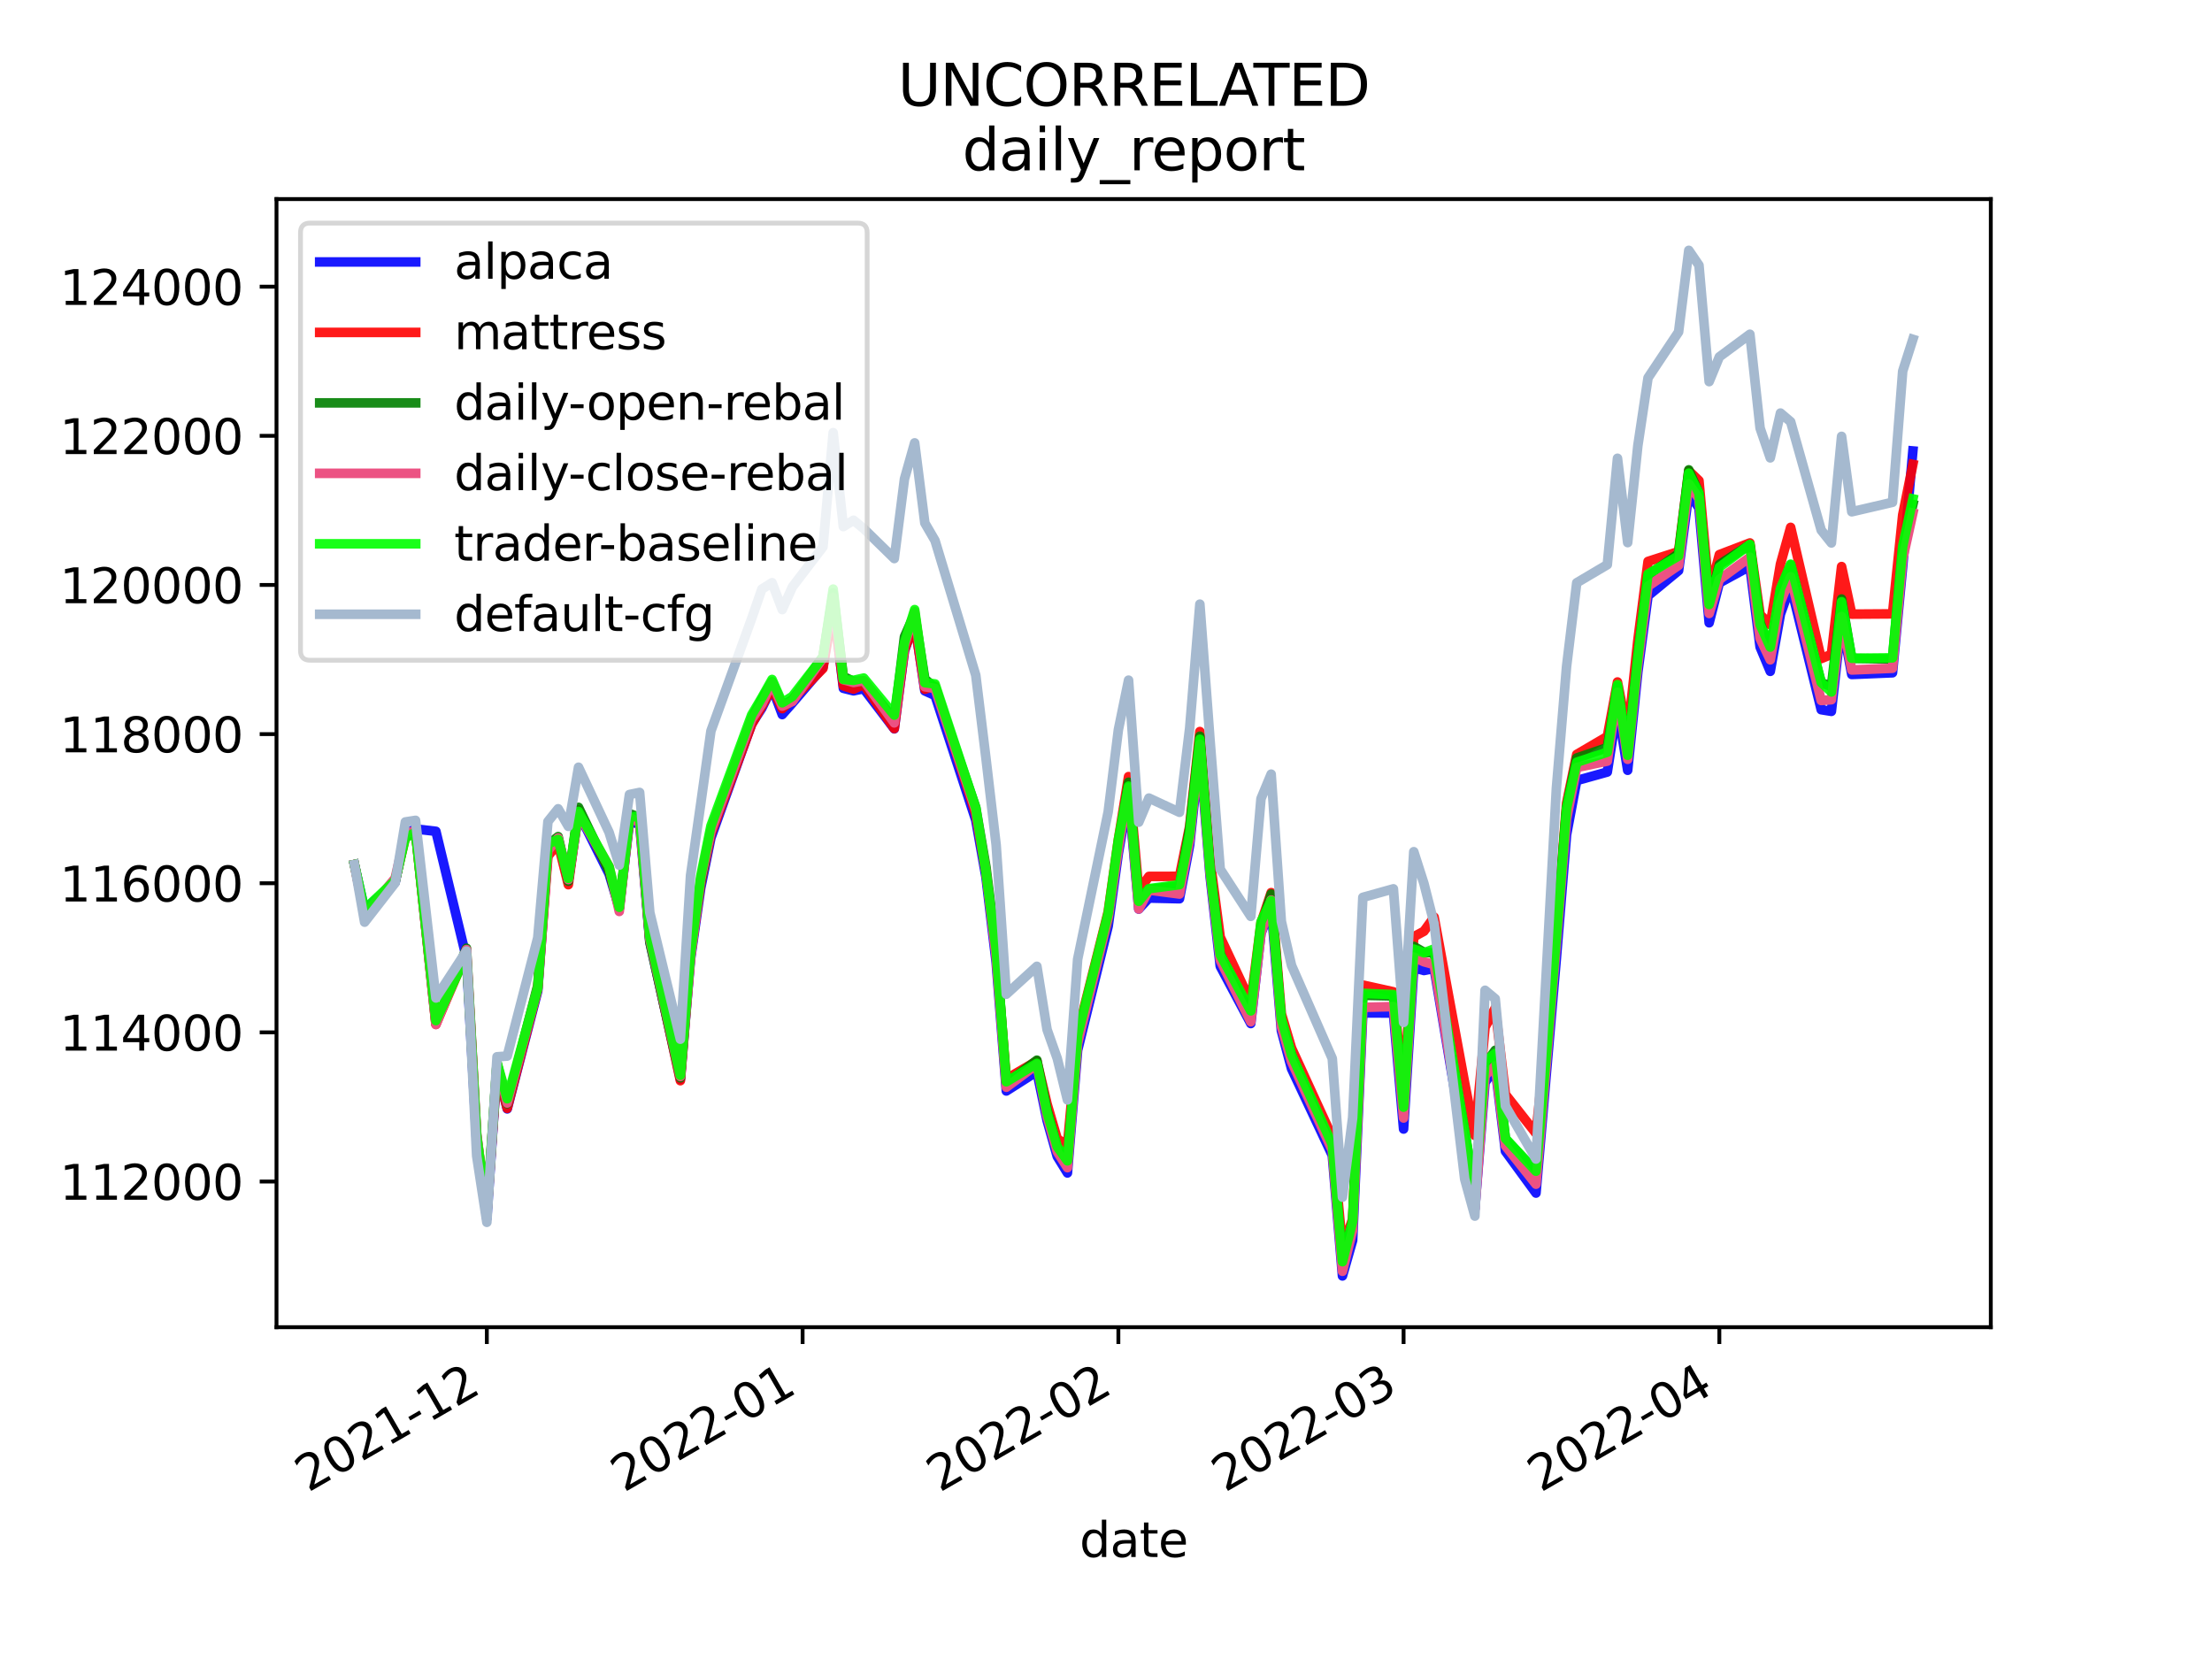 <?xml version="1.0" encoding="utf-8" standalone="no"?>
<!DOCTYPE svg PUBLIC "-//W3C//DTD SVG 1.1//EN"
  "http://www.w3.org/Graphics/SVG/1.1/DTD/svg11.dtd">
<svg height="345.6pt" version="1.1" viewBox="0 0 460.8 345.6" width="460.8pt" xmlns="http://www.w3.org/2000/svg" xmlns:xlink="http://www.w3.org/1999/xlink">
 <defs>
  <style type="text/css">*{stroke-linecap:butt;stroke-linejoin:round;}</style>
 </defs>
 <g id="figure_1">
  <g id="patch_1">
   <path d="M 0 345.6 
L 460.8 345.6 
L 460.8 0 
L 0 0 
z
" style="fill:#ffffff;"/>
  </g>
  <g id="axes_1">
   <g id="patch_2">
    <path d="M 57.6 276.48 
L 414.72 276.48 
L 414.72 41.472 
L 57.6 41.472 
z
" style="fill:#ffffff;"/>
   </g>
   <g id="matplotlib.axis_1">
    <g id="xtick_1">
     <g id="line2d_1">
      <defs>
       <path d="M 0 0 
L 0 3.5 
" id="mfc47f1aab0" style="stroke:#000000;stroke-width:0.8;"/>
      </defs>
      <g>
       <use style="stroke:#000000;stroke-width:0.8;" x="101.418" xlink:href="#mfc47f1aab0" y="276.48"/>
      </g>
     </g>
     <g id="text_1">
      <!-- 2021-12 -->
      <g transform="translate(64.193 310.952)rotate(-30)scale(0.1 -0.1)">
       <defs>
        <path d="M 1228 531 
L 3431 531 
L 3431 0 
L 469 0 
L 469 531 
Q 828 903 1448 1529 
Q 2069 2156 2228 2338 
Q 2531 2678 2651 2914 
Q 2772 3150 2772 3378 
Q 2772 3750 2511 3984 
Q 2250 4219 1831 4219 
Q 1534 4219 1204 4116 
Q 875 4013 500 3803 
L 500 4441 
Q 881 4594 1212 4672 
Q 1544 4750 1819 4750 
Q 2544 4750 2975 4387 
Q 3406 4025 3406 3419 
Q 3406 3131 3298 2873 
Q 3191 2616 2906 2266 
Q 2828 2175 2409 1742 
Q 1991 1309 1228 531 
z
" id="DejaVuSans-32" transform="scale(0.016)"/>
        <path d="M 2034 4250 
Q 1547 4250 1301 3770 
Q 1056 3291 1056 2328 
Q 1056 1369 1301 889 
Q 1547 409 2034 409 
Q 2525 409 2770 889 
Q 3016 1369 3016 2328 
Q 3016 3291 2770 3770 
Q 2525 4250 2034 4250 
z
M 2034 4750 
Q 2819 4750 3233 4129 
Q 3647 3509 3647 2328 
Q 3647 1150 3233 529 
Q 2819 -91 2034 -91 
Q 1250 -91 836 529 
Q 422 1150 422 2328 
Q 422 3509 836 4129 
Q 1250 4750 2034 4750 
z
" id="DejaVuSans-30" transform="scale(0.016)"/>
        <path d="M 794 531 
L 1825 531 
L 1825 4091 
L 703 3866 
L 703 4441 
L 1819 4666 
L 2450 4666 
L 2450 531 
L 3481 531 
L 3481 0 
L 794 0 
L 794 531 
z
" id="DejaVuSans-31" transform="scale(0.016)"/>
        <path d="M 313 2009 
L 1997 2009 
L 1997 1497 
L 313 1497 
L 313 2009 
z
" id="DejaVuSans-2d" transform="scale(0.016)"/>
       </defs>
       <use xlink:href="#DejaVuSans-32"/>
       <use x="63.623" xlink:href="#DejaVuSans-30"/>
       <use x="127.246" xlink:href="#DejaVuSans-32"/>
       <use x="190.869" xlink:href="#DejaVuSans-31"/>
       <use x="254.492" xlink:href="#DejaVuSans-2d"/>
       <use x="290.576" xlink:href="#DejaVuSans-31"/>
       <use x="354.199" xlink:href="#DejaVuSans-32"/>
      </g>
     </g>
    </g>
    <g id="xtick_2">
     <g id="line2d_2">
      <g>
       <use style="stroke:#000000;stroke-width:0.8;" x="167.197" xlink:href="#mfc47f1aab0" y="276.48"/>
      </g>
     </g>
     <g id="text_2">
      <!-- 2022-01 -->
      <g transform="translate(129.973 310.952)rotate(-30)scale(0.1 -0.1)">
       <use xlink:href="#DejaVuSans-32"/>
       <use x="63.623" xlink:href="#DejaVuSans-30"/>
       <use x="127.246" xlink:href="#DejaVuSans-32"/>
       <use x="190.869" xlink:href="#DejaVuSans-32"/>
       <use x="254.492" xlink:href="#DejaVuSans-2d"/>
       <use x="290.576" xlink:href="#DejaVuSans-30"/>
       <use x="354.199" xlink:href="#DejaVuSans-31"/>
      </g>
     </g>
    </g>
    <g id="xtick_3">
     <g id="line2d_3">
      <g>
       <use style="stroke:#000000;stroke-width:0.8;" x="232.977" xlink:href="#mfc47f1aab0" y="276.48"/>
      </g>
     </g>
     <g id="text_3">
      <!-- 2022-02 -->
      <g transform="translate(195.752 310.952)rotate(-30)scale(0.1 -0.1)">
       <use xlink:href="#DejaVuSans-32"/>
       <use x="63.623" xlink:href="#DejaVuSans-30"/>
       <use x="127.246" xlink:href="#DejaVuSans-32"/>
       <use x="190.869" xlink:href="#DejaVuSans-32"/>
       <use x="254.492" xlink:href="#DejaVuSans-2d"/>
       <use x="290.576" xlink:href="#DejaVuSans-30"/>
       <use x="354.199" xlink:href="#DejaVuSans-32"/>
      </g>
     </g>
    </g>
    <g id="xtick_4">
     <g id="line2d_4">
      <g>
       <use style="stroke:#000000;stroke-width:0.8;" x="292.391" xlink:href="#mfc47f1aab0" y="276.48"/>
      </g>
     </g>
     <g id="text_4">
      <!-- 2022-03 -->
      <g transform="translate(255.166 310.952)rotate(-30)scale(0.1 -0.1)">
       <defs>
        <path d="M 2597 2516 
Q 3050 2419 3304 2112 
Q 3559 1806 3559 1356 
Q 3559 666 3084 287 
Q 2609 -91 1734 -91 
Q 1441 -91 1130 -33 
Q 819 25 488 141 
L 488 750 
Q 750 597 1062 519 
Q 1375 441 1716 441 
Q 2309 441 2620 675 
Q 2931 909 2931 1356 
Q 2931 1769 2642 2001 
Q 2353 2234 1838 2234 
L 1294 2234 
L 1294 2753 
L 1863 2753 
Q 2328 2753 2575 2939 
Q 2822 3125 2822 3475 
Q 2822 3834 2567 4026 
Q 2313 4219 1838 4219 
Q 1578 4219 1281 4162 
Q 984 4106 628 3988 
L 628 4550 
Q 988 4650 1302 4700 
Q 1616 4750 1894 4750 
Q 2613 4750 3031 4423 
Q 3450 4097 3450 3541 
Q 3450 3153 3228 2886 
Q 3006 2619 2597 2516 
z
" id="DejaVuSans-33" transform="scale(0.016)"/>
       </defs>
       <use xlink:href="#DejaVuSans-32"/>
       <use x="63.623" xlink:href="#DejaVuSans-30"/>
       <use x="127.246" xlink:href="#DejaVuSans-32"/>
       <use x="190.869" xlink:href="#DejaVuSans-32"/>
       <use x="254.492" xlink:href="#DejaVuSans-2d"/>
       <use x="290.576" xlink:href="#DejaVuSans-30"/>
       <use x="354.199" xlink:href="#DejaVuSans-33"/>
      </g>
     </g>
    </g>
    <g id="xtick_5">
     <g id="line2d_5">
      <g>
       <use style="stroke:#000000;stroke-width:0.8;" x="358.171" xlink:href="#mfc47f1aab0" y="276.48"/>
      </g>
     </g>
     <g id="text_5">
      <!-- 2022-04 -->
      <g transform="translate(320.946 310.952)rotate(-30)scale(0.1 -0.1)">
       <defs>
        <path d="M 2419 4116 
L 825 1625 
L 2419 1625 
L 2419 4116 
z
M 2253 4666 
L 3047 4666 
L 3047 1625 
L 3713 1625 
L 3713 1100 
L 3047 1100 
L 3047 0 
L 2419 0 
L 2419 1100 
L 313 1100 
L 313 1709 
L 2253 4666 
z
" id="DejaVuSans-34" transform="scale(0.016)"/>
       </defs>
       <use xlink:href="#DejaVuSans-32"/>
       <use x="63.623" xlink:href="#DejaVuSans-30"/>
       <use x="127.246" xlink:href="#DejaVuSans-32"/>
       <use x="190.869" xlink:href="#DejaVuSans-32"/>
       <use x="254.492" xlink:href="#DejaVuSans-2d"/>
       <use x="290.576" xlink:href="#DejaVuSans-30"/>
       <use x="354.199" xlink:href="#DejaVuSans-34"/>
      </g>
     </g>
    </g>
    <g id="text_6">
     <!-- date -->
     <g transform="translate(224.885 324.351)scale(0.1 -0.1)">
      <defs>
       <path d="M 2906 2969 
L 2906 4863 
L 3481 4863 
L 3481 0 
L 2906 0 
L 2906 525 
Q 2725 213 2448 61 
Q 2172 -91 1784 -91 
Q 1150 -91 751 415 
Q 353 922 353 1747 
Q 353 2572 751 3078 
Q 1150 3584 1784 3584 
Q 2172 3584 2448 3432 
Q 2725 3281 2906 2969 
z
M 947 1747 
Q 947 1113 1208 752 
Q 1469 391 1925 391 
Q 2381 391 2643 752 
Q 2906 1113 2906 1747 
Q 2906 2381 2643 2742 
Q 2381 3103 1925 3103 
Q 1469 3103 1208 2742 
Q 947 2381 947 1747 
z
" id="DejaVuSans-64" transform="scale(0.016)"/>
       <path d="M 2194 1759 
Q 1497 1759 1228 1600 
Q 959 1441 959 1056 
Q 959 750 1161 570 
Q 1363 391 1709 391 
Q 2188 391 2477 730 
Q 2766 1069 2766 1631 
L 2766 1759 
L 2194 1759 
z
M 3341 1997 
L 3341 0 
L 2766 0 
L 2766 531 
Q 2569 213 2275 61 
Q 1981 -91 1556 -91 
Q 1019 -91 701 211 
Q 384 513 384 1019 
Q 384 1609 779 1909 
Q 1175 2209 1959 2209 
L 2766 2209 
L 2766 2266 
Q 2766 2663 2505 2880 
Q 2244 3097 1772 3097 
Q 1472 3097 1187 3025 
Q 903 2953 641 2809 
L 641 3341 
Q 956 3463 1253 3523 
Q 1550 3584 1831 3584 
Q 2591 3584 2966 3190 
Q 3341 2797 3341 1997 
z
" id="DejaVuSans-61" transform="scale(0.016)"/>
       <path d="M 1172 4494 
L 1172 3500 
L 2356 3500 
L 2356 3053 
L 1172 3053 
L 1172 1153 
Q 1172 725 1289 603 
Q 1406 481 1766 481 
L 2356 481 
L 2356 0 
L 1766 0 
Q 1100 0 847 248 
Q 594 497 594 1153 
L 594 3053 
L 172 3053 
L 172 3500 
L 594 3500 
L 594 4494 
L 1172 4494 
z
" id="DejaVuSans-74" transform="scale(0.016)"/>
       <path d="M 3597 1894 
L 3597 1613 
L 953 1613 
Q 991 1019 1311 708 
Q 1631 397 2203 397 
Q 2534 397 2845 478 
Q 3156 559 3463 722 
L 3463 178 
Q 3153 47 2828 -22 
Q 2503 -91 2169 -91 
Q 1331 -91 842 396 
Q 353 884 353 1716 
Q 353 2575 817 3079 
Q 1281 3584 2069 3584 
Q 2775 3584 3186 3129 
Q 3597 2675 3597 1894 
z
M 3022 2063 
Q 3016 2534 2758 2815 
Q 2500 3097 2075 3097 
Q 1594 3097 1305 2825 
Q 1016 2553 972 2059 
L 3022 2063 
z
" id="DejaVuSans-65" transform="scale(0.016)"/>
      </defs>
      <use xlink:href="#DejaVuSans-64"/>
      <use x="63.477" xlink:href="#DejaVuSans-61"/>
      <use x="124.756" xlink:href="#DejaVuSans-74"/>
      <use x="163.965" xlink:href="#DejaVuSans-65"/>
     </g>
    </g>
   </g>
   <g id="matplotlib.axis_2">
    <g id="ytick_1">
     <g id="line2d_6">
      <defs>
       <path d="M 0 0 
L -3.5 0 
" id="md9cddcbecc" style="stroke:#000000;stroke-width:0.8;"/>
      </defs>
      <g>
       <use style="stroke:#000000;stroke-width:0.8;" x="57.6" xlink:href="#md9cddcbecc" y="246.131"/>
      </g>
     </g>
     <g id="text_7">
      <!-- 112000 -->
      <g transform="translate(12.425 249.931)scale(0.1 -0.1)">
       <use xlink:href="#DejaVuSans-31"/>
       <use x="63.623" xlink:href="#DejaVuSans-31"/>
       <use x="127.246" xlink:href="#DejaVuSans-32"/>
       <use x="190.869" xlink:href="#DejaVuSans-30"/>
       <use x="254.492" xlink:href="#DejaVuSans-30"/>
       <use x="318.115" xlink:href="#DejaVuSans-30"/>
      </g>
     </g>
    </g>
    <g id="ytick_2">
     <g id="line2d_7">
      <g>
       <use style="stroke:#000000;stroke-width:0.8;" x="57.6" xlink:href="#md9cddcbecc" y="215.063"/>
      </g>
     </g>
     <g id="text_8">
      <!-- 114000 -->
      <g transform="translate(12.425 218.862)scale(0.1 -0.1)">
       <use xlink:href="#DejaVuSans-31"/>
       <use x="63.623" xlink:href="#DejaVuSans-31"/>
       <use x="127.246" xlink:href="#DejaVuSans-34"/>
       <use x="190.869" xlink:href="#DejaVuSans-30"/>
       <use x="254.492" xlink:href="#DejaVuSans-30"/>
       <use x="318.115" xlink:href="#DejaVuSans-30"/>
      </g>
     </g>
    </g>
    <g id="ytick_3">
     <g id="line2d_8">
      <g>
       <use style="stroke:#000000;stroke-width:0.8;" x="57.6" xlink:href="#md9cddcbecc" y="183.994"/>
      </g>
     </g>
     <g id="text_9">
      <!-- 116000 -->
      <g transform="translate(12.425 187.794)scale(0.1 -0.1)">
       <defs>
        <path d="M 2113 2584 
Q 1688 2584 1439 2293 
Q 1191 2003 1191 1497 
Q 1191 994 1439 701 
Q 1688 409 2113 409 
Q 2538 409 2786 701 
Q 3034 994 3034 1497 
Q 3034 2003 2786 2293 
Q 2538 2584 2113 2584 
z
M 3366 4563 
L 3366 3988 
Q 3128 4100 2886 4159 
Q 2644 4219 2406 4219 
Q 1781 4219 1451 3797 
Q 1122 3375 1075 2522 
Q 1259 2794 1537 2939 
Q 1816 3084 2150 3084 
Q 2853 3084 3261 2657 
Q 3669 2231 3669 1497 
Q 3669 778 3244 343 
Q 2819 -91 2113 -91 
Q 1303 -91 875 529 
Q 447 1150 447 2328 
Q 447 3434 972 4092 
Q 1497 4750 2381 4750 
Q 2619 4750 2861 4703 
Q 3103 4656 3366 4563 
z
" id="DejaVuSans-36" transform="scale(0.016)"/>
       </defs>
       <use xlink:href="#DejaVuSans-31"/>
       <use x="63.623" xlink:href="#DejaVuSans-31"/>
       <use x="127.246" xlink:href="#DejaVuSans-36"/>
       <use x="190.869" xlink:href="#DejaVuSans-30"/>
       <use x="254.492" xlink:href="#DejaVuSans-30"/>
       <use x="318.115" xlink:href="#DejaVuSans-30"/>
      </g>
     </g>
    </g>
    <g id="ytick_4">
     <g id="line2d_9">
      <g>
       <use style="stroke:#000000;stroke-width:0.8;" x="57.6" xlink:href="#md9cddcbecc" y="152.926"/>
      </g>
     </g>
     <g id="text_10">
      <!-- 118000 -->
      <g transform="translate(12.425 156.725)scale(0.1 -0.1)">
       <defs>
        <path d="M 2034 2216 
Q 1584 2216 1326 1975 
Q 1069 1734 1069 1313 
Q 1069 891 1326 650 
Q 1584 409 2034 409 
Q 2484 409 2743 651 
Q 3003 894 3003 1313 
Q 3003 1734 2745 1975 
Q 2488 2216 2034 2216 
z
M 1403 2484 
Q 997 2584 770 2862 
Q 544 3141 544 3541 
Q 544 4100 942 4425 
Q 1341 4750 2034 4750 
Q 2731 4750 3128 4425 
Q 3525 4100 3525 3541 
Q 3525 3141 3298 2862 
Q 3072 2584 2669 2484 
Q 3125 2378 3379 2068 
Q 3634 1759 3634 1313 
Q 3634 634 3220 271 
Q 2806 -91 2034 -91 
Q 1263 -91 848 271 
Q 434 634 434 1313 
Q 434 1759 690 2068 
Q 947 2378 1403 2484 
z
M 1172 3481 
Q 1172 3119 1398 2916 
Q 1625 2713 2034 2713 
Q 2441 2713 2670 2916 
Q 2900 3119 2900 3481 
Q 2900 3844 2670 4047 
Q 2441 4250 2034 4250 
Q 1625 4250 1398 4047 
Q 1172 3844 1172 3481 
z
" id="DejaVuSans-38" transform="scale(0.016)"/>
       </defs>
       <use xlink:href="#DejaVuSans-31"/>
       <use x="63.623" xlink:href="#DejaVuSans-31"/>
       <use x="127.246" xlink:href="#DejaVuSans-38"/>
       <use x="190.869" xlink:href="#DejaVuSans-30"/>
       <use x="254.492" xlink:href="#DejaVuSans-30"/>
       <use x="318.115" xlink:href="#DejaVuSans-30"/>
      </g>
     </g>
    </g>
    <g id="ytick_5">
     <g id="line2d_10">
      <g>
       <use style="stroke:#000000;stroke-width:0.8;" x="57.6" xlink:href="#md9cddcbecc" y="121.857"/>
      </g>
     </g>
     <g id="text_11">
      <!-- 120000 -->
      <g transform="translate(12.425 125.657)scale(0.1 -0.1)">
       <use xlink:href="#DejaVuSans-31"/>
       <use x="63.623" xlink:href="#DejaVuSans-32"/>
       <use x="127.246" xlink:href="#DejaVuSans-30"/>
       <use x="190.869" xlink:href="#DejaVuSans-30"/>
       <use x="254.492" xlink:href="#DejaVuSans-30"/>
       <use x="318.115" xlink:href="#DejaVuSans-30"/>
      </g>
     </g>
    </g>
    <g id="ytick_6">
     <g id="line2d_11">
      <g>
       <use style="stroke:#000000;stroke-width:0.8;" x="57.6" xlink:href="#md9cddcbecc" y="90.789"/>
      </g>
     </g>
     <g id="text_12">
      <!-- 122000 -->
      <g transform="translate(12.425 94.588)scale(0.1 -0.1)">
       <use xlink:href="#DejaVuSans-31"/>
       <use x="63.623" xlink:href="#DejaVuSans-32"/>
       <use x="127.246" xlink:href="#DejaVuSans-32"/>
       <use x="190.869" xlink:href="#DejaVuSans-30"/>
       <use x="254.492" xlink:href="#DejaVuSans-30"/>
       <use x="318.115" xlink:href="#DejaVuSans-30"/>
      </g>
     </g>
    </g>
    <g id="ytick_7">
     <g id="line2d_12">
      <g>
       <use style="stroke:#000000;stroke-width:0.8;" x="57.6" xlink:href="#md9cddcbecc" y="59.72"/>
      </g>
     </g>
     <g id="text_13">
      <!-- 124000 -->
      <g transform="translate(12.425 63.52)scale(0.1 -0.1)">
       <use xlink:href="#DejaVuSans-31"/>
       <use x="63.623" xlink:href="#DejaVuSans-32"/>
       <use x="127.246" xlink:href="#DejaVuSans-34"/>
       <use x="190.869" xlink:href="#DejaVuSans-30"/>
       <use x="254.492" xlink:href="#DejaVuSans-30"/>
       <use x="318.115" xlink:href="#DejaVuSans-30"/>
      </g>
     </g>
    </g>
   </g>
   <g id="line2d_13">
    <path clip-path="url(#p854bc82c98)" d="M 73.833 180.102 
L 75.955 189.51 
L 82.32 183.78 
L 84.442 173.585 
L 86.564 172.694 
L 90.808 173.178 
L 97.174 199.603 
L 99.296 237.877 
L 101.418 253.833 
L 103.54 222.543 
L 105.662 230.999 
L 112.027 206.425 
L 114.149 177.246 
L 116.271 174.689 
L 118.393 183.614 
L 120.515 169.351 
L 126.881 182.047 
L 129.003 189.21 
L 131.125 171.289 
L 133.247 171.59 
L 135.369 196.164 
L 141.734 224.833 
L 143.856 199.79 
L 145.978 184.961 
L 148.1 174.535 
L 156.588 150.809 
L 158.71 147.516 
L 160.832 143.182 
L 162.954 148.856 
L 165.076 146.454 
L 171.441 139 
L 173.563 125.157 
L 175.685 143.382 
L 177.807 143.909 
L 179.929 143.478 
L 186.295 151.828 
L 188.417 135.595 
L 190.539 129.54 
L 192.661 143.915 
L 194.782 144.886 
L 203.27 170.846 
L 205.392 182.718 
L 207.514 200.453 
L 209.636 227.27 
L 216.002 223.224 
L 218.124 233.411 
L 220.246 240.914 
L 222.367 244.347 
L 224.489 218.785 
L 230.855 192.93 
L 232.977 177.757 
L 235.099 165.61 
L 237.221 189.373 
L 239.343 187.078 
L 245.709 187.225 
L 247.831 176.02 
L 249.953 156.036 
L 252.074 182.52 
L 254.196 201.284 
L 260.562 213.219 
L 262.684 194.449 
L 264.806 188.973 
L 266.928 214.687 
L 269.05 222.633 
L 277.538 240.677 
L 279.659 265.798 
L 281.781 258.389 
L 283.903 211.011 
L 290.269 211.031 
L 292.391 235.196 
L 294.513 201.593 
L 296.635 202.174 
L 298.757 201.722 
L 305.123 239.66 
L 307.244 251.779 
L 309.366 225.5 
L 311.488 222.428 
L 313.61 239.821 
L 319.976 248.535 
L 322.098 223.999 
L 324.22 199.641 
L 326.342 173.894 
L 328.464 162.6 
L 334.83 160.826 
L 336.951 147.295 
L 339.073 160.462 
L 341.195 139.959 
L 343.317 124.115 
L 349.683 118.863 
L 351.805 102.692 
L 353.927 105.831 
L 356.049 129.739 
L 358.171 121.428 
L 364.536 117.961 
L 366.658 134.785 
L 368.78 139.853 
L 370.902 127.924 
L 373.024 121.957 
L 379.39 147.844 
L 381.512 148.187 
L 383.634 129.176 
L 385.756 140.506 
L 394.243 140.149 
L 396.365 117.936 
L 398.487 93.942 
" style="fill:none;stroke:#0000ff;stroke-linecap:square;stroke-opacity:0.9;stroke-width:2;"/>
   </g>
   <g id="line2d_14">
    <path clip-path="url(#p854bc82c98)" d="M 73.833 180.102 
L 75.955 190.331 
L 82.32 183.563 
L 84.442 174.476 
L 86.564 173.333 
L 90.808 213.402 
L 97.174 198.49 
L 99.296 236.826 
L 101.418 252.801 
L 103.54 222.757 
L 105.662 230.882 
L 112.027 206.003 
L 114.149 178.343 
L 116.271 175.725 
L 118.393 184.299 
L 120.515 168.722 
L 126.881 181.272 
L 129.003 189.128 
L 131.125 170.904 
L 133.247 170.302 
L 135.369 195.746 
L 141.734 225.126 
L 143.856 199.173 
L 145.978 184.103 
L 148.1 173.782 
L 156.588 150.928 
L 158.71 147.13 
L 160.832 143.256 
L 162.954 147.619 
L 165.076 145.66 
L 171.441 139.262 
L 173.563 126.373 
L 175.685 142.866 
L 177.807 143.545 
L 179.929 142.587 
L 186.295 151.772 
L 188.417 135.36 
L 190.539 129.906 
L 192.661 143.581 
L 194.782 142.915 
L 203.27 169.609 
L 205.392 181.657 
L 207.514 198.682 
L 209.636 224.754 
L 216.002 221.038 
L 218.124 229.966 
L 220.246 237.227 
L 222.367 238.661 
L 224.489 215.284 
L 230.855 189.935 
L 232.977 174.908 
L 235.099 161.778 
L 237.221 185.558 
L 239.343 182.572 
L 245.709 182.557 
L 247.831 172.115 
L 249.953 152.398 
L 252.074 179.126 
L 254.196 195.219 
L 260.562 208.798 
L 262.684 192.304 
L 264.806 185.95 
L 266.928 211.181 
L 269.05 218.34 
L 277.538 236.874 
L 279.659 259.962 
L 281.781 253.968 
L 283.903 205.203 
L 290.269 206.609 
L 292.391 228.068 
L 294.513 195.144 
L 296.635 193.996 
L 298.757 191.06 
L 305.123 225.629 
L 307.244 236.544 
L 309.366 213.985 
L 311.488 209.994 
L 313.61 227.995 
L 319.976 236.094 
L 322.098 216.263 
L 324.22 194.357 
L 326.342 167.372 
L 328.464 157.158 
L 334.83 153.429 
L 336.951 142.069 
L 339.073 153.021 
L 341.195 133.365 
L 343.317 116.956 
L 349.683 114.904 
L 351.805 98.091 
L 353.927 100.131 
L 356.049 123.621 
L 358.171 115.538 
L 364.536 113.107 
L 366.658 128.041 
L 368.78 130.137 
L 370.902 117.507 
L 373.024 109.861 
L 379.39 137.193 
L 381.512 136.319 
L 383.634 118.023 
L 385.756 127.934 
L 394.243 127.877 
L 396.365 107.283 
L 398.487 96.749 
" style="fill:none;stroke:#ff0000;stroke-linecap:square;stroke-opacity:0.9;stroke-width:2;"/>
   </g>
   <g id="line2d_15">
    <path clip-path="url(#p854bc82c98)" d="M 73.833 180.102 
L 75.955 190.334 
L 82.32 183.678 
L 84.442 173.982 
L 86.564 173.29 
L 90.808 213.158 
L 97.174 197.532 
L 99.296 236.292 
L 101.418 252.984 
L 103.54 221.503 
L 105.662 229.899 
L 112.027 205.267 
L 114.149 175.931 
L 116.271 174.282 
L 118.393 183.552 
L 120.515 168.186 
L 126.881 181.41 
L 129.003 189.209 
L 131.125 169.492 
L 133.247 170.271 
L 135.369 196.252 
L 141.734 224.504 
L 143.856 198.032 
L 145.978 183.723 
L 148.1 173.077 
L 156.588 149.726 
L 158.71 145.587 
L 160.832 142.052 
L 162.954 146.85 
L 165.076 145.863 
L 171.441 136.778 
L 173.563 123.515 
L 175.685 140.93 
L 177.807 141.942 
L 179.929 141.872 
L 186.295 149.944 
L 188.417 132.648 
L 190.539 127.856 
L 192.661 141.46 
L 194.782 143.21 
L 203.27 168.216 
L 205.392 180.594 
L 207.514 197.532 
L 209.636 225.709 
L 216.002 220.856 
L 218.124 231.234 
L 220.246 239.103 
L 222.367 242.299 
L 224.489 216.83 
L 230.855 191.345 
L 232.977 175.956 
L 235.099 162.955 
L 237.221 187.663 
L 239.343 185.273 
L 245.709 184.551 
L 247.831 172.529 
L 249.953 153.363 
L 252.074 180.563 
L 254.196 198.735 
L 260.562 211.461 
L 262.684 193.081 
L 264.806 186.247 
L 266.928 212.708 
L 269.05 219.754 
L 277.538 239.157 
L 279.659 263.299 
L 281.781 254.264 
L 283.903 207.338 
L 290.269 207.473 
L 292.391 231.604 
L 294.513 197.146 
L 296.635 198.378 
L 298.757 198.521 
L 305.123 235.633 
L 307.244 248.442 
L 309.366 221.708 
L 311.488 218.793 
L 313.61 237.257 
L 319.976 244.079 
L 322.098 219.238 
L 324.22 194.519 
L 326.342 168.23 
L 328.464 157.908 
L 334.83 155.728 
L 336.951 142.983 
L 339.073 157.109 
L 341.195 136.563 
L 343.317 119.843 
L 349.683 115.323 
L 351.805 97.88 
L 353.927 102.721 
L 356.049 126.023 
L 358.171 117.594 
L 364.536 113.459 
L 366.658 129.697 
L 368.78 135.338 
L 370.902 122.888 
L 373.024 117.658 
L 379.39 142.188 
L 381.512 143.036 
L 383.634 124.78 
L 385.756 137.151 
L 394.243 137.284 
L 396.365 114.22 
L 398.487 105.091 
" style="fill:none;stroke:#008000;stroke-linecap:square;stroke-opacity:0.9;stroke-width:2;"/>
   </g>
   <g id="line2d_16">
    <path clip-path="url(#p854bc82c98)" d="M 73.833 180.102 
L 75.955 190.659 
L 82.32 182.929 
L 84.442 173.753 
L 86.564 172.969 
L 90.808 213.418 
L 97.174 197.817 
L 99.296 236.204 
L 101.418 252.63 
L 103.54 221.527 
L 105.662 229.774 
L 112.027 205.83 
L 114.149 177.217 
L 116.271 174.566 
L 118.393 183.228 
L 120.515 169.501 
L 126.881 180.487 
L 129.003 189.871 
L 131.125 170.273 
L 133.247 171.381 
L 135.369 195.586 
L 141.734 224.25 
L 143.856 199.469 
L 145.978 183.173 
L 148.1 173.248 
L 156.588 149.855 
L 158.71 146.664 
L 160.832 142.232 
L 162.954 147.101 
L 165.076 146.114 
L 171.441 137.088 
L 173.563 124.469 
L 175.685 141.583 
L 177.807 142.173 
L 179.929 141.829 
L 186.295 150.588 
L 188.417 134.429 
L 190.539 127.442 
L 192.661 143.067 
L 194.782 143.42 
L 203.27 168.823 
L 205.392 181.537 
L 207.514 199.265 
L 209.636 226.486 
L 216.002 221.755 
L 218.124 232.532 
L 220.246 239.92 
L 222.367 243.249 
L 224.489 217.382 
L 230.855 191.162 
L 232.977 176.742 
L 235.099 164.11 
L 237.221 189.363 
L 239.343 185.417 
L 245.709 186.244 
L 247.831 174.874 
L 249.953 155.051 
L 252.074 181.807 
L 254.196 200.006 
L 260.562 212.848 
L 262.684 194.449 
L 264.806 187.498 
L 266.928 213.839 
L 269.05 221.131 
L 277.538 239.607 
L 279.659 264.833 
L 281.781 256.317 
L 283.903 209.848 
L 290.269 209.697 
L 292.391 232.897 
L 294.513 199.384 
L 296.635 200.352 
L 298.757 200.939 
L 305.123 239.244 
L 307.244 251.834 
L 309.366 224.031 
L 311.488 222.043 
L 313.61 238.686 
L 319.976 246.69 
L 322.098 221.908 
L 324.22 196.532 
L 326.342 170.625 
L 328.464 159.882 
L 334.83 158.551 
L 336.951 144.215 
L 339.073 158.175 
L 341.195 138.315 
L 343.317 122.126 
L 349.683 117.761 
L 351.805 100.817 
L 353.927 103.888 
L 356.049 127.793 
L 358.171 120.729 
L 364.536 116.075 
L 366.658 132.985 
L 368.78 137.451 
L 370.902 125.437 
L 373.024 120.156 
L 379.39 145.924 
L 381.512 145.765 
L 383.634 128.436 
L 385.756 139.569 
L 394.243 139.207 
L 396.365 116.495 
L 398.487 106.882 
" style="fill:none;stroke:#ec5283;stroke-linecap:square;stroke-width:2;"/>
   </g>
   <g id="line2d_17">
    <path clip-path="url(#p854bc82c98)" d="M 73.833 180.102 
L 75.955 189.4 
L 82.32 183.436 
L 84.442 174.576 
L 86.564 173.387 
L 90.808 212.607 
L 97.174 198.875 
L 99.296 236.66 
L 101.418 252.235 
L 103.54 221.345 
L 105.662 228.891 
L 112.027 205.825 
L 114.149 175.801 
L 116.271 174.88 
L 118.393 182.978 
L 120.515 169.037 
L 126.881 180.548 
L 129.003 189.006 
L 131.125 170.288 
L 133.247 169.964 
L 135.369 195.086 
L 141.734 223.987 
L 143.856 198.557 
L 145.978 182.536 
L 148.1 172.049 
L 156.588 148.921 
L 158.71 145.332 
L 160.832 141.551 
L 162.954 146.395 
L 165.076 145.069 
L 171.441 136.841 
L 173.563 122.721 
L 175.685 141.52 
L 177.807 141.725 
L 179.929 141.254 
L 186.295 148.966 
L 188.417 133.821 
L 190.539 126.993 
L 192.661 142.212 
L 194.782 142.48 
L 203.27 168.28 
L 205.392 181.624 
L 207.514 197.74 
L 209.636 225.352 
L 216.002 221.521 
L 218.124 231.701 
L 220.246 238.87 
L 222.367 241.826 
L 224.489 215.642 
L 230.855 190.207 
L 232.977 174.87 
L 235.099 163.778 
L 237.221 187.759 
L 239.343 185.126 
L 245.709 184.289 
L 247.831 173.582 
L 249.953 154.004 
L 252.074 181.125 
L 254.196 198.863 
L 260.562 210.581 
L 262.684 192.02 
L 264.806 187.637 
L 266.928 212.141 
L 269.05 219.756 
L 277.538 238.393 
L 279.659 262.829 
L 281.781 254.385 
L 283.903 206.934 
L 290.269 207.188 
L 292.391 230.644 
L 294.513 197.714 
L 296.635 198.486 
L 298.757 197.683 
L 305.123 235.613 
L 307.244 248.278 
L 309.366 221.062 
L 311.488 219.445 
L 313.61 237.159 
L 319.976 243.977 
L 322.098 219.954 
L 324.22 195.083 
L 326.342 168.359 
L 328.464 158.788 
L 334.83 156.693 
L 336.951 142.616 
L 339.073 157.328 
L 341.195 136.786 
L 343.317 119.575 
L 349.683 115.802 
L 351.805 98.569 
L 353.927 102.744 
L 356.049 125.925 
L 358.171 118.162 
L 364.536 113.425 
L 366.658 130.075 
L 368.78 134.801 
L 370.902 122.623 
L 373.024 117.53 
L 379.39 142.173 
L 381.512 144.149 
L 383.634 125.36 
L 385.756 137.125 
L 394.243 137.044 
L 396.365 113.787 
L 398.487 103.926 
" style="fill:none;stroke:#00ff00;stroke-linecap:square;stroke-opacity:0.9;stroke-width:2;"/>
   </g>
   <g id="line2d_18">
    <path clip-path="url(#p854bc82c98)" d="M 73.833 180.102 
L 75.955 192.103 
L 82.32 183.921 
L 84.442 171.226 
L 86.564 170.894 
L 90.808 207.888 
L 97.174 198.11 
L 99.296 240.789 
L 101.418 254.629 
L 103.54 220.148 
L 105.662 219.995 
L 112.027 195.346 
L 114.149 171.133 
L 116.271 168.483 
L 118.393 172.148 
L 120.515 159.832 
L 126.881 173.384 
L 129.003 180.226 
L 131.125 165.514 
L 133.247 165.077 
L 135.369 190.096 
L 141.734 216.476 
L 143.856 182.359 
L 145.978 167.416 
L 148.1 152.279 
L 156.588 128.848 
L 158.71 122.718 
L 160.832 121.389 
L 162.954 126.991 
L 165.076 122.259 
L 171.441 113.924 
L 173.563 90.129 
L 175.685 109.698 
L 177.807 108.377 
L 179.929 110.131 
L 186.295 116.354 
L 188.417 99.781 
L 190.539 92.26 
L 192.661 108.956 
L 194.782 112.606 
L 203.27 140.662 
L 205.392 157.961 
L 207.514 176.004 
L 209.636 207.108 
L 216.002 201.303 
L 218.124 214.49 
L 220.246 220.497 
L 222.367 229.131 
L 224.489 199.85 
L 230.855 169.115 
L 232.977 152.031 
L 235.099 141.692 
L 237.221 171.278 
L 239.343 166.254 
L 245.709 169.213 
L 247.831 151.682 
L 249.953 125.857 
L 252.074 154.166 
L 254.196 181.077 
L 260.562 190.898 
L 262.684 166.388 
L 264.806 161.273 
L 266.928 191.931 
L 269.05 201.129 
L 277.538 220.504 
L 279.659 249.39 
L 281.781 232.823 
L 283.903 186.935 
L 290.269 185.161 
L 292.391 212.988 
L 294.513 177.425 
L 296.635 184.065 
L 298.757 192.414 
L 305.123 245.62 
L 307.244 253.332 
L 309.366 206.296 
L 311.488 208.065 
L 313.61 230.392 
L 319.976 241.446 
L 322.098 202.961 
L 324.22 164.244 
L 326.342 138.866 
L 328.464 121.4 
L 334.83 117.634 
L 336.951 95.472 
L 339.073 113.034 
L 341.195 92.84 
L 343.317 78.701 
L 349.683 69.144 
L 351.805 52.154 
L 353.927 55.264 
L 356.049 79.498 
L 358.171 74.337 
L 364.536 69.629 
L 366.658 89.182 
L 368.78 95.382 
L 370.902 86.05 
L 373.024 87.856 
L 379.39 110.445 
L 381.512 113.107 
L 383.634 90.902 
L 385.756 106.61 
L 394.243 104.634 
L 396.365 77.316 
L 398.487 70.687 
" style="fill:none;stroke:#a5b9cf;stroke-linecap:square;stroke-width:2;"/>
   </g>
   <g id="patch_3">
    <path d="M 57.6 276.48 
L 57.6 41.472 
" style="fill:none;stroke:#000000;stroke-linecap:square;stroke-linejoin:miter;stroke-width:0.8;"/>
   </g>
   <g id="patch_4">
    <path d="M 414.72 276.48 
L 414.72 41.472 
" style="fill:none;stroke:#000000;stroke-linecap:square;stroke-linejoin:miter;stroke-width:0.8;"/>
   </g>
   <g id="patch_5">
    <path d="M 57.6 276.48 
L 414.72 276.48 
" style="fill:none;stroke:#000000;stroke-linecap:square;stroke-linejoin:miter;stroke-width:0.8;"/>
   </g>
   <g id="patch_6">
    <path d="M 57.6 41.472 
L 414.72 41.472 
" style="fill:none;stroke:#000000;stroke-linecap:square;stroke-linejoin:miter;stroke-width:0.8;"/>
   </g>
   <g id="text_14">
    <!-- UNCORRELATED -->
    <g transform="translate(187.044 22.035)scale(0.12 -0.12)">
     <defs>
      <path d="M 556 4666 
L 1191 4666 
L 1191 1831 
Q 1191 1081 1462 751 
Q 1734 422 2344 422 
Q 2950 422 3222 751 
Q 3494 1081 3494 1831 
L 3494 4666 
L 4128 4666 
L 4128 1753 
Q 4128 841 3676 375 
Q 3225 -91 2344 -91 
Q 1459 -91 1007 375 
Q 556 841 556 1753 
L 556 4666 
z
" id="DejaVuSans-55" transform="scale(0.016)"/>
      <path d="M 628 4666 
L 1478 4666 
L 3547 763 
L 3547 4666 
L 4159 4666 
L 4159 0 
L 3309 0 
L 1241 3903 
L 1241 0 
L 628 0 
L 628 4666 
z
" id="DejaVuSans-4e" transform="scale(0.016)"/>
      <path d="M 4122 4306 
L 4122 3641 
Q 3803 3938 3442 4084 
Q 3081 4231 2675 4231 
Q 1875 4231 1450 3742 
Q 1025 3253 1025 2328 
Q 1025 1406 1450 917 
Q 1875 428 2675 428 
Q 3081 428 3442 575 
Q 3803 722 4122 1019 
L 4122 359 
Q 3791 134 3420 21 
Q 3050 -91 2638 -91 
Q 1578 -91 968 557 
Q 359 1206 359 2328 
Q 359 3453 968 4101 
Q 1578 4750 2638 4750 
Q 3056 4750 3426 4639 
Q 3797 4528 4122 4306 
z
" id="DejaVuSans-43" transform="scale(0.016)"/>
      <path d="M 2522 4238 
Q 1834 4238 1429 3725 
Q 1025 3213 1025 2328 
Q 1025 1447 1429 934 
Q 1834 422 2522 422 
Q 3209 422 3611 934 
Q 4013 1447 4013 2328 
Q 4013 3213 3611 3725 
Q 3209 4238 2522 4238 
z
M 2522 4750 
Q 3503 4750 4090 4092 
Q 4678 3434 4678 2328 
Q 4678 1225 4090 567 
Q 3503 -91 2522 -91 
Q 1538 -91 948 565 
Q 359 1222 359 2328 
Q 359 3434 948 4092 
Q 1538 4750 2522 4750 
z
" id="DejaVuSans-4f" transform="scale(0.016)"/>
      <path d="M 2841 2188 
Q 3044 2119 3236 1894 
Q 3428 1669 3622 1275 
L 4263 0 
L 3584 0 
L 2988 1197 
Q 2756 1666 2539 1819 
Q 2322 1972 1947 1972 
L 1259 1972 
L 1259 0 
L 628 0 
L 628 4666 
L 2053 4666 
Q 2853 4666 3247 4331 
Q 3641 3997 3641 3322 
Q 3641 2881 3436 2590 
Q 3231 2300 2841 2188 
z
M 1259 4147 
L 1259 2491 
L 2053 2491 
Q 2509 2491 2742 2702 
Q 2975 2913 2975 3322 
Q 2975 3731 2742 3939 
Q 2509 4147 2053 4147 
L 1259 4147 
z
" id="DejaVuSans-52" transform="scale(0.016)"/>
      <path d="M 628 4666 
L 3578 4666 
L 3578 4134 
L 1259 4134 
L 1259 2753 
L 3481 2753 
L 3481 2222 
L 1259 2222 
L 1259 531 
L 3634 531 
L 3634 0 
L 628 0 
L 628 4666 
z
" id="DejaVuSans-45" transform="scale(0.016)"/>
      <path d="M 628 4666 
L 1259 4666 
L 1259 531 
L 3531 531 
L 3531 0 
L 628 0 
L 628 4666 
z
" id="DejaVuSans-4c" transform="scale(0.016)"/>
      <path d="M 2188 4044 
L 1331 1722 
L 3047 1722 
L 2188 4044 
z
M 1831 4666 
L 2547 4666 
L 4325 0 
L 3669 0 
L 3244 1197 
L 1141 1197 
L 716 0 
L 50 0 
L 1831 4666 
z
" id="DejaVuSans-41" transform="scale(0.016)"/>
      <path d="M -19 4666 
L 3928 4666 
L 3928 4134 
L 2272 4134 
L 2272 0 
L 1638 0 
L 1638 4134 
L -19 4134 
L -19 4666 
z
" id="DejaVuSans-54" transform="scale(0.016)"/>
      <path d="M 1259 4147 
L 1259 519 
L 2022 519 
Q 2988 519 3436 956 
Q 3884 1394 3884 2338 
Q 3884 3275 3436 3711 
Q 2988 4147 2022 4147 
L 1259 4147 
z
M 628 4666 
L 1925 4666 
Q 3281 4666 3915 4102 
Q 4550 3538 4550 2338 
Q 4550 1131 3912 565 
Q 3275 0 1925 0 
L 628 0 
L 628 4666 
z
" id="DejaVuSans-44" transform="scale(0.016)"/>
     </defs>
     <use xlink:href="#DejaVuSans-55"/>
     <use x="73.193" xlink:href="#DejaVuSans-4e"/>
     <use x="147.998" xlink:href="#DejaVuSans-43"/>
     <use x="217.822" xlink:href="#DejaVuSans-4f"/>
     <use x="296.533" xlink:href="#DejaVuSans-52"/>
     <use x="366.016" xlink:href="#DejaVuSans-52"/>
     <use x="435.498" xlink:href="#DejaVuSans-45"/>
     <use x="498.682" xlink:href="#DejaVuSans-4c"/>
     <use x="556.645" xlink:href="#DejaVuSans-41"/>
     <use x="617.303" xlink:href="#DejaVuSans-54"/>
     <use x="678.387" xlink:href="#DejaVuSans-45"/>
     <use x="741.57" xlink:href="#DejaVuSans-44"/>
    </g>
    <!-- daily_report -->
    <g transform="translate(200.467 35.472)scale(0.12 -0.12)">
     <defs>
      <path d="M 603 3500 
L 1178 3500 
L 1178 0 
L 603 0 
L 603 3500 
z
M 603 4863 
L 1178 4863 
L 1178 4134 
L 603 4134 
L 603 4863 
z
" id="DejaVuSans-69" transform="scale(0.016)"/>
      <path d="M 603 4863 
L 1178 4863 
L 1178 0 
L 603 0 
L 603 4863 
z
" id="DejaVuSans-6c" transform="scale(0.016)"/>
      <path d="M 2059 -325 
Q 1816 -950 1584 -1140 
Q 1353 -1331 966 -1331 
L 506 -1331 
L 506 -850 
L 844 -850 
Q 1081 -850 1212 -737 
Q 1344 -625 1503 -206 
L 1606 56 
L 191 3500 
L 800 3500 
L 1894 763 
L 2988 3500 
L 3597 3500 
L 2059 -325 
z
" id="DejaVuSans-79" transform="scale(0.016)"/>
      <path d="M 3263 -1063 
L 3263 -1509 
L -63 -1509 
L -63 -1063 
L 3263 -1063 
z
" id="DejaVuSans-5f" transform="scale(0.016)"/>
      <path d="M 2631 2963 
Q 2534 3019 2420 3045 
Q 2306 3072 2169 3072 
Q 1681 3072 1420 2755 
Q 1159 2438 1159 1844 
L 1159 0 
L 581 0 
L 581 3500 
L 1159 3500 
L 1159 2956 
Q 1341 3275 1631 3429 
Q 1922 3584 2338 3584 
Q 2397 3584 2469 3576 
Q 2541 3569 2628 3553 
L 2631 2963 
z
" id="DejaVuSans-72" transform="scale(0.016)"/>
      <path d="M 1159 525 
L 1159 -1331 
L 581 -1331 
L 581 3500 
L 1159 3500 
L 1159 2969 
Q 1341 3281 1617 3432 
Q 1894 3584 2278 3584 
Q 2916 3584 3314 3078 
Q 3713 2572 3713 1747 
Q 3713 922 3314 415 
Q 2916 -91 2278 -91 
Q 1894 -91 1617 61 
Q 1341 213 1159 525 
z
M 3116 1747 
Q 3116 2381 2855 2742 
Q 2594 3103 2138 3103 
Q 1681 3103 1420 2742 
Q 1159 2381 1159 1747 
Q 1159 1113 1420 752 
Q 1681 391 2138 391 
Q 2594 391 2855 752 
Q 3116 1113 3116 1747 
z
" id="DejaVuSans-70" transform="scale(0.016)"/>
      <path d="M 1959 3097 
Q 1497 3097 1228 2736 
Q 959 2375 959 1747 
Q 959 1119 1226 758 
Q 1494 397 1959 397 
Q 2419 397 2687 759 
Q 2956 1122 2956 1747 
Q 2956 2369 2687 2733 
Q 2419 3097 1959 3097 
z
M 1959 3584 
Q 2709 3584 3137 3096 
Q 3566 2609 3566 1747 
Q 3566 888 3137 398 
Q 2709 -91 1959 -91 
Q 1206 -91 779 398 
Q 353 888 353 1747 
Q 353 2609 779 3096 
Q 1206 3584 1959 3584 
z
" id="DejaVuSans-6f" transform="scale(0.016)"/>
     </defs>
     <use xlink:href="#DejaVuSans-64"/>
     <use x="63.477" xlink:href="#DejaVuSans-61"/>
     <use x="124.756" xlink:href="#DejaVuSans-69"/>
     <use x="152.539" xlink:href="#DejaVuSans-6c"/>
     <use x="180.322" xlink:href="#DejaVuSans-79"/>
     <use x="239.502" xlink:href="#DejaVuSans-5f"/>
     <use x="289.502" xlink:href="#DejaVuSans-72"/>
     <use x="328.365" xlink:href="#DejaVuSans-65"/>
     <use x="389.889" xlink:href="#DejaVuSans-70"/>
     <use x="453.365" xlink:href="#DejaVuSans-6f"/>
     <use x="514.547" xlink:href="#DejaVuSans-72"/>
     <use x="555.66" xlink:href="#DejaVuSans-74"/>
    </g>
   </g>
   <g id="legend_1">
    <g id="patch_7">
     <path d="M 64.6 137.541 
L 178.644 137.541 
Q 180.644 137.541 180.644 135.541 
L 180.644 48.472 
Q 180.644 46.472 178.644 46.472 
L 64.6 46.472 
Q 62.6 46.472 62.6 48.472 
L 62.6 135.541 
Q 62.6 137.541 64.6 137.541 
z
" style="fill:#ffffff;opacity:0.8;stroke:#cccccc;stroke-linejoin:miter;"/>
    </g>
    <g id="line2d_19">
     <path d="M 66.6 54.57 
L 86.6 54.57 
" style="fill:none;stroke:#0000ff;stroke-linecap:square;stroke-opacity:0.9;stroke-width:2;"/>
    </g>
    <g id="line2d_20"/>
    <g id="text_15">
     <!-- alpaca -->
     <g transform="translate(94.6 58.07)scale(0.1 -0.1)">
      <defs>
       <path d="M 3122 3366 
L 3122 2828 
Q 2878 2963 2633 3030 
Q 2388 3097 2138 3097 
Q 1578 3097 1268 2742 
Q 959 2388 959 1747 
Q 959 1106 1268 751 
Q 1578 397 2138 397 
Q 2388 397 2633 464 
Q 2878 531 3122 666 
L 3122 134 
Q 2881 22 2623 -34 
Q 2366 -91 2075 -91 
Q 1284 -91 818 406 
Q 353 903 353 1747 
Q 353 2603 823 3093 
Q 1294 3584 2113 3584 
Q 2378 3584 2631 3529 
Q 2884 3475 3122 3366 
z
" id="DejaVuSans-63" transform="scale(0.016)"/>
      </defs>
      <use xlink:href="#DejaVuSans-61"/>
      <use x="61.279" xlink:href="#DejaVuSans-6c"/>
      <use x="89.062" xlink:href="#DejaVuSans-70"/>
      <use x="152.539" xlink:href="#DejaVuSans-61"/>
      <use x="213.818" xlink:href="#DejaVuSans-63"/>
      <use x="268.799" xlink:href="#DejaVuSans-61"/>
     </g>
    </g>
    <g id="line2d_21">
     <path d="M 66.6 69.249 
L 86.6 69.249 
" style="fill:none;stroke:#ff0000;stroke-linecap:square;stroke-opacity:0.9;stroke-width:2;"/>
    </g>
    <g id="line2d_22"/>
    <g id="text_16">
     <!-- mattress -->
     <g transform="translate(94.6 72.749)scale(0.1 -0.1)">
      <defs>
       <path d="M 3328 2828 
Q 3544 3216 3844 3400 
Q 4144 3584 4550 3584 
Q 5097 3584 5394 3201 
Q 5691 2819 5691 2113 
L 5691 0 
L 5113 0 
L 5113 2094 
Q 5113 2597 4934 2840 
Q 4756 3084 4391 3084 
Q 3944 3084 3684 2787 
Q 3425 2491 3425 1978 
L 3425 0 
L 2847 0 
L 2847 2094 
Q 2847 2600 2669 2842 
Q 2491 3084 2119 3084 
Q 1678 3084 1418 2786 
Q 1159 2488 1159 1978 
L 1159 0 
L 581 0 
L 581 3500 
L 1159 3500 
L 1159 2956 
Q 1356 3278 1631 3431 
Q 1906 3584 2284 3584 
Q 2666 3584 2933 3390 
Q 3200 3197 3328 2828 
z
" id="DejaVuSans-6d" transform="scale(0.016)"/>
       <path d="M 2834 3397 
L 2834 2853 
Q 2591 2978 2328 3040 
Q 2066 3103 1784 3103 
Q 1356 3103 1142 2972 
Q 928 2841 928 2578 
Q 928 2378 1081 2264 
Q 1234 2150 1697 2047 
L 1894 2003 
Q 2506 1872 2764 1633 
Q 3022 1394 3022 966 
Q 3022 478 2636 193 
Q 2250 -91 1575 -91 
Q 1294 -91 989 -36 
Q 684 19 347 128 
L 347 722 
Q 666 556 975 473 
Q 1284 391 1588 391 
Q 1994 391 2212 530 
Q 2431 669 2431 922 
Q 2431 1156 2273 1281 
Q 2116 1406 1581 1522 
L 1381 1569 
Q 847 1681 609 1914 
Q 372 2147 372 2553 
Q 372 3047 722 3315 
Q 1072 3584 1716 3584 
Q 2034 3584 2315 3537 
Q 2597 3491 2834 3397 
z
" id="DejaVuSans-73" transform="scale(0.016)"/>
      </defs>
      <use xlink:href="#DejaVuSans-6d"/>
      <use x="97.412" xlink:href="#DejaVuSans-61"/>
      <use x="158.691" xlink:href="#DejaVuSans-74"/>
      <use x="197.9" xlink:href="#DejaVuSans-74"/>
      <use x="237.109" xlink:href="#DejaVuSans-72"/>
      <use x="275.973" xlink:href="#DejaVuSans-65"/>
      <use x="337.496" xlink:href="#DejaVuSans-73"/>
      <use x="389.596" xlink:href="#DejaVuSans-73"/>
     </g>
    </g>
    <g id="line2d_23">
     <path d="M 66.6 83.927 
L 86.6 83.927 
" style="fill:none;stroke:#008000;stroke-linecap:square;stroke-opacity:0.9;stroke-width:2;"/>
    </g>
    <g id="line2d_24"/>
    <g id="text_17">
     <!-- daily-open-rebal -->
     <g transform="translate(94.6 87.427)scale(0.1 -0.1)">
      <defs>
       <path d="M 3513 2113 
L 3513 0 
L 2938 0 
L 2938 2094 
Q 2938 2591 2744 2837 
Q 2550 3084 2163 3084 
Q 1697 3084 1428 2787 
Q 1159 2491 1159 1978 
L 1159 0 
L 581 0 
L 581 3500 
L 1159 3500 
L 1159 2956 
Q 1366 3272 1645 3428 
Q 1925 3584 2291 3584 
Q 2894 3584 3203 3211 
Q 3513 2838 3513 2113 
z
" id="DejaVuSans-6e" transform="scale(0.016)"/>
       <path d="M 3116 1747 
Q 3116 2381 2855 2742 
Q 2594 3103 2138 3103 
Q 1681 3103 1420 2742 
Q 1159 2381 1159 1747 
Q 1159 1113 1420 752 
Q 1681 391 2138 391 
Q 2594 391 2855 752 
Q 3116 1113 3116 1747 
z
M 1159 2969 
Q 1341 3281 1617 3432 
Q 1894 3584 2278 3584 
Q 2916 3584 3314 3078 
Q 3713 2572 3713 1747 
Q 3713 922 3314 415 
Q 2916 -91 2278 -91 
Q 1894 -91 1617 61 
Q 1341 213 1159 525 
L 1159 0 
L 581 0 
L 581 4863 
L 1159 4863 
L 1159 2969 
z
" id="DejaVuSans-62" transform="scale(0.016)"/>
      </defs>
      <use xlink:href="#DejaVuSans-64"/>
      <use x="63.477" xlink:href="#DejaVuSans-61"/>
      <use x="124.756" xlink:href="#DejaVuSans-69"/>
      <use x="152.539" xlink:href="#DejaVuSans-6c"/>
      <use x="180.322" xlink:href="#DejaVuSans-79"/>
      <use x="237.752" xlink:href="#DejaVuSans-2d"/>
      <use x="275.711" xlink:href="#DejaVuSans-6f"/>
      <use x="336.893" xlink:href="#DejaVuSans-70"/>
      <use x="400.369" xlink:href="#DejaVuSans-65"/>
      <use x="461.893" xlink:href="#DejaVuSans-6e"/>
      <use x="525.271" xlink:href="#DejaVuSans-2d"/>
      <use x="561.355" xlink:href="#DejaVuSans-72"/>
      <use x="600.219" xlink:href="#DejaVuSans-65"/>
      <use x="661.742" xlink:href="#DejaVuSans-62"/>
      <use x="725.219" xlink:href="#DejaVuSans-61"/>
      <use x="786.498" xlink:href="#DejaVuSans-6c"/>
     </g>
    </g>
    <g id="line2d_25">
     <path d="M 66.6 98.605 
L 86.6 98.605 
" style="fill:none;stroke:#ec5283;stroke-linecap:square;stroke-width:2;"/>
    </g>
    <g id="line2d_26"/>
    <g id="text_18">
     <!-- daily-close-rebal -->
     <g transform="translate(94.6 102.105)scale(0.1 -0.1)">
      <use xlink:href="#DejaVuSans-64"/>
      <use x="63.477" xlink:href="#DejaVuSans-61"/>
      <use x="124.756" xlink:href="#DejaVuSans-69"/>
      <use x="152.539" xlink:href="#DejaVuSans-6c"/>
      <use x="180.322" xlink:href="#DejaVuSans-79"/>
      <use x="237.752" xlink:href="#DejaVuSans-2d"/>
      <use x="273.836" xlink:href="#DejaVuSans-63"/>
      <use x="328.816" xlink:href="#DejaVuSans-6c"/>
      <use x="356.6" xlink:href="#DejaVuSans-6f"/>
      <use x="417.781" xlink:href="#DejaVuSans-73"/>
      <use x="469.881" xlink:href="#DejaVuSans-65"/>
      <use x="531.404" xlink:href="#DejaVuSans-2d"/>
      <use x="567.488" xlink:href="#DejaVuSans-72"/>
      <use x="606.352" xlink:href="#DejaVuSans-65"/>
      <use x="667.875" xlink:href="#DejaVuSans-62"/>
      <use x="731.352" xlink:href="#DejaVuSans-61"/>
      <use x="792.631" xlink:href="#DejaVuSans-6c"/>
     </g>
    </g>
    <g id="line2d_27">
     <path d="M 66.6 113.283 
L 86.6 113.283 
" style="fill:none;stroke:#00ff00;stroke-linecap:square;stroke-opacity:0.9;stroke-width:2;"/>
    </g>
    <g id="line2d_28"/>
    <g id="text_19">
     <!-- trader-baseline -->
     <g transform="translate(94.6 116.783)scale(0.1 -0.1)">
      <use xlink:href="#DejaVuSans-74"/>
      <use x="39.209" xlink:href="#DejaVuSans-72"/>
      <use x="80.322" xlink:href="#DejaVuSans-61"/>
      <use x="141.602" xlink:href="#DejaVuSans-64"/>
      <use x="205.078" xlink:href="#DejaVuSans-65"/>
      <use x="266.602" xlink:href="#DejaVuSans-72"/>
      <use x="301.34" xlink:href="#DejaVuSans-2d"/>
      <use x="337.424" xlink:href="#DejaVuSans-62"/>
      <use x="400.9" xlink:href="#DejaVuSans-61"/>
      <use x="462.18" xlink:href="#DejaVuSans-73"/>
      <use x="514.279" xlink:href="#DejaVuSans-65"/>
      <use x="575.803" xlink:href="#DejaVuSans-6c"/>
      <use x="603.586" xlink:href="#DejaVuSans-69"/>
      <use x="631.369" xlink:href="#DejaVuSans-6e"/>
      <use x="694.748" xlink:href="#DejaVuSans-65"/>
     </g>
    </g>
    <g id="line2d_29">
     <path d="M 66.6 127.961 
L 86.6 127.961 
" style="fill:none;stroke:#a5b9cf;stroke-linecap:square;stroke-width:2;"/>
    </g>
    <g id="line2d_30"/>
    <g id="text_20">
     <!-- default-cfg -->
     <g transform="translate(94.6 131.461)scale(0.1 -0.1)">
      <defs>
       <path d="M 2375 4863 
L 2375 4384 
L 1825 4384 
Q 1516 4384 1395 4259 
Q 1275 4134 1275 3809 
L 1275 3500 
L 2222 3500 
L 2222 3053 
L 1275 3053 
L 1275 0 
L 697 0 
L 697 3053 
L 147 3053 
L 147 3500 
L 697 3500 
L 697 3744 
Q 697 4328 969 4595 
Q 1241 4863 1831 4863 
L 2375 4863 
z
" id="DejaVuSans-66" transform="scale(0.016)"/>
       <path d="M 544 1381 
L 544 3500 
L 1119 3500 
L 1119 1403 
Q 1119 906 1312 657 
Q 1506 409 1894 409 
Q 2359 409 2629 706 
Q 2900 1003 2900 1516 
L 2900 3500 
L 3475 3500 
L 3475 0 
L 2900 0 
L 2900 538 
Q 2691 219 2414 64 
Q 2138 -91 1772 -91 
Q 1169 -91 856 284 
Q 544 659 544 1381 
z
M 1991 3584 
L 1991 3584 
z
" id="DejaVuSans-75" transform="scale(0.016)"/>
       <path d="M 2906 1791 
Q 2906 2416 2648 2759 
Q 2391 3103 1925 3103 
Q 1463 3103 1205 2759 
Q 947 2416 947 1791 
Q 947 1169 1205 825 
Q 1463 481 1925 481 
Q 2391 481 2648 825 
Q 2906 1169 2906 1791 
z
M 3481 434 
Q 3481 -459 3084 -895 
Q 2688 -1331 1869 -1331 
Q 1566 -1331 1297 -1286 
Q 1028 -1241 775 -1147 
L 775 -588 
Q 1028 -725 1275 -790 
Q 1522 -856 1778 -856 
Q 2344 -856 2625 -561 
Q 2906 -266 2906 331 
L 2906 616 
Q 2728 306 2450 153 
Q 2172 0 1784 0 
Q 1141 0 747 490 
Q 353 981 353 1791 
Q 353 2603 747 3093 
Q 1141 3584 1784 3584 
Q 2172 3584 2450 3431 
Q 2728 3278 2906 2969 
L 2906 3500 
L 3481 3500 
L 3481 434 
z
" id="DejaVuSans-67" transform="scale(0.016)"/>
      </defs>
      <use xlink:href="#DejaVuSans-64"/>
      <use x="63.477" xlink:href="#DejaVuSans-65"/>
      <use x="125" xlink:href="#DejaVuSans-66"/>
      <use x="160.205" xlink:href="#DejaVuSans-61"/>
      <use x="221.484" xlink:href="#DejaVuSans-75"/>
      <use x="284.863" xlink:href="#DejaVuSans-6c"/>
      <use x="312.646" xlink:href="#DejaVuSans-74"/>
      <use x="351.855" xlink:href="#DejaVuSans-2d"/>
      <use x="387.939" xlink:href="#DejaVuSans-63"/>
      <use x="442.92" xlink:href="#DejaVuSans-66"/>
      <use x="478.125" xlink:href="#DejaVuSans-67"/>
     </g>
    </g>
   </g>
  </g>
 </g>
 <defs>
  <clipPath id="p854bc82c98">
   <rect height="235.008" width="357.12" x="57.6" y="41.472"/>
  </clipPath>
 </defs>
</svg>
